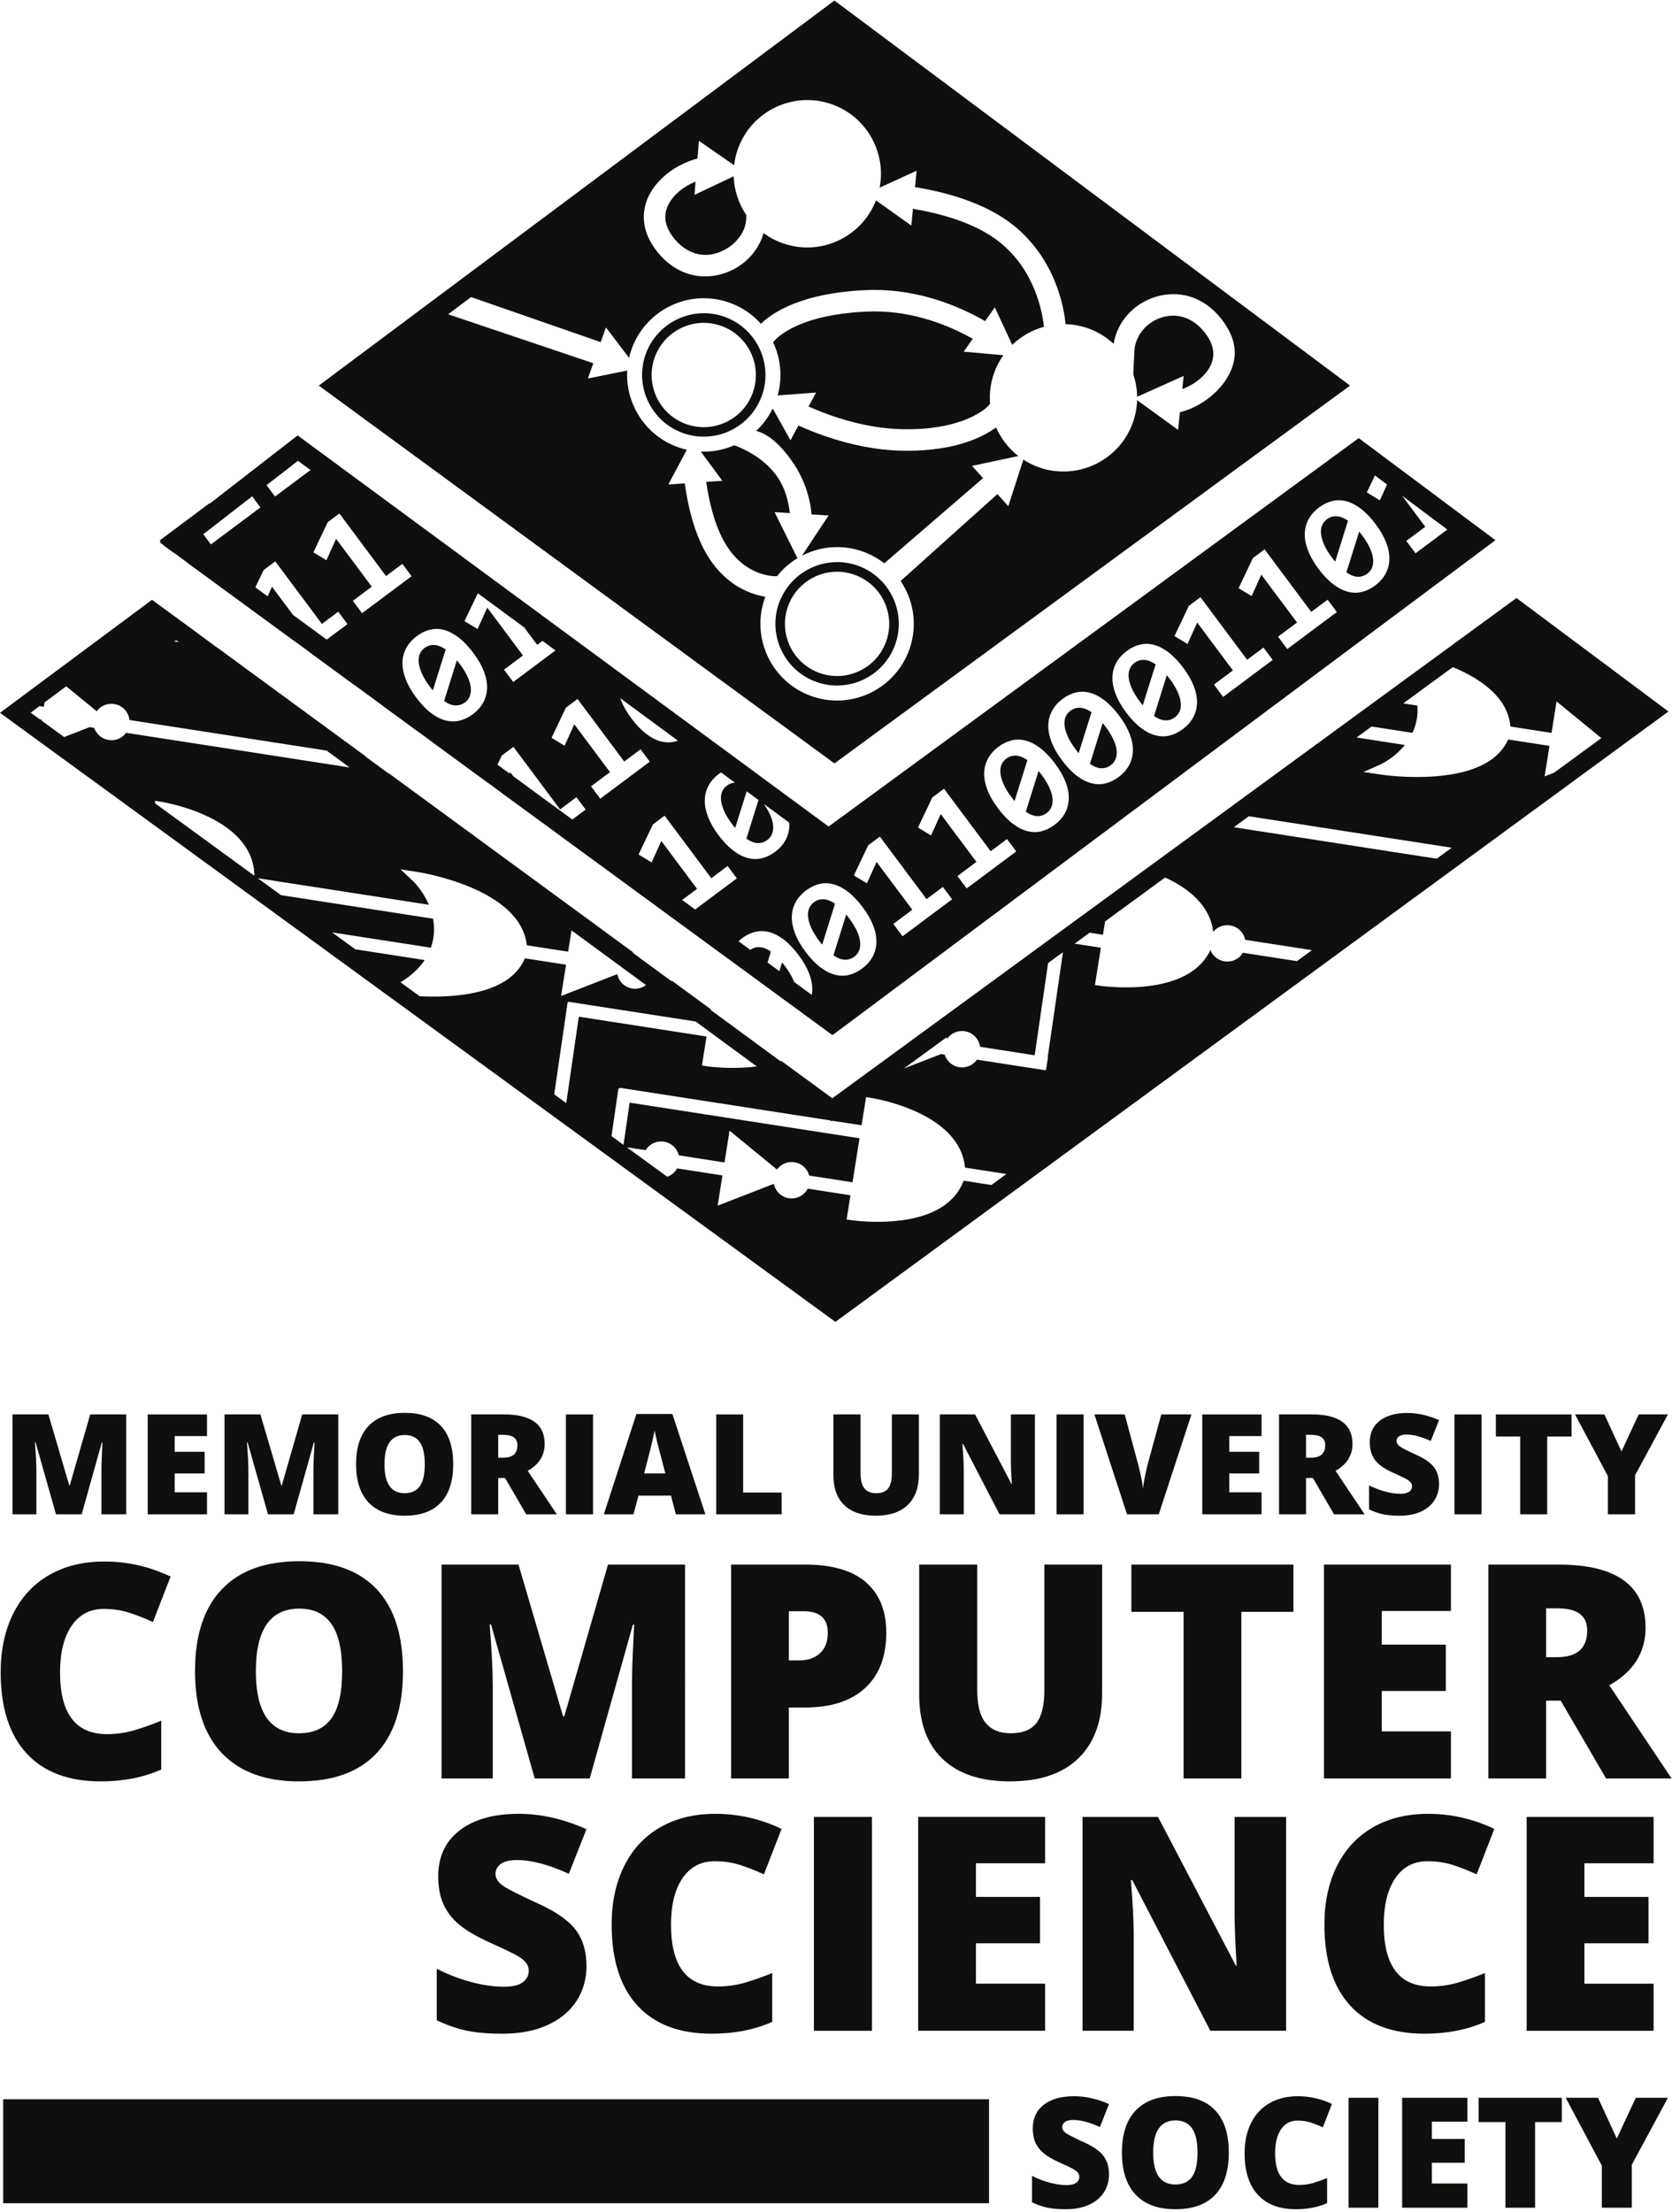 <?xml version="1.0" encoding="UTF-8" standalone="no"?>
<svg xmlns="http://www.w3.org/2000/svg" version="1.1" viewBox="0 0 1315.533 1739.48">
  <g id="g10" transform="matrix(1.333,0,0,-1.333,0,1737.48)">
    <g id="g12" transform="scale(0.1)">
      <path d="m 4580.99,9634.85 5.62,0.26 c 33.62,42.27 74.43,78.07 120.3,105.84 l -135.11,271.75 90.25,-5.6 c -7.67,67.2 -26.93,144.8 -71.05,210 -71.64,105.7 -181.95,162.2 -256.72,190.2 -55.89,-24.4 -117.15,-37.7 -180.63,-37.7 -5.71,0 -11.4,0.1 -17.09,0.3 l 127.1,-172.1 -95.11,-6.6 c 16.42,-115.1 48.54,-255.24 111.57,-362.16 108.99,-184.89 267.06,-194.25 297.65,-194.25 1.77,0 2.87,0.03 3.22,0.06" style="fill:#100f0d;fill-opacity:1;fill-rule:nonzero;stroke:none" id="path14" />
      <path d="m 3863.79,10924 c 56.5,160.3 232.17,244.3 392.4,187.9 160.2,-56.5 244.29,-232.2 187.79,-392.4 -56.49,-160.2 -232.16,-244.3 -392.36,-187.8 -160.22,56.4 -244.32,232.1 -187.83,392.3 z m 169.16,-445.3 c 39.04,-13.7 79.67,-20.7 120.74,-20.7 154.37,0 292.51,97.7 343.79,243.1 66.77,189.3 -32.99,397.7 -222.34,464.5 -39.05,13.8 -79.66,20.8 -120.74,20.8 -154.35,0 -292.52,-97.7 -343.8,-243.1 -66.77,-189.4 32.99,-397.8 222.35,-464.6" style="fill:#100f0d;fill-opacity:1;fill-rule:nonzero;stroke:none" id="path16" />
      <path d="m 4590.09,10701.4 226.69,16.9 -44.19,-82.5 c 143.18,-63.3 341.13,-129.1 552.26,-133.8 373.65,-8.1 504.78,134.1 506.01,135.4 l 12.98,14.6 c -4.91,59.3 2.17,120.4 23.17,179.9 13.73,39 32.55,74.6 55.31,106.7 l -234.16,20.8 53.43,76.1 c -141.8,79.8 -344.71,161.5 -580.88,161.5 -15.14,0 -30.48,-0.3 -45.56,-1 -436.63,-19.4 -549.69,-177.7 -551.97,-181 46.72,-99.1 55.94,-209.2 26.91,-313.6" style="fill:#100f0d;fill-opacity:1;fill-rule:nonzero;stroke:none" id="path18" />
      <path d="m 4463.34,10492.1 c 46.86,-11.6 125.79,-52 220.77,-192.2 53.22,-78.5 96.64,-187.4 106.15,-300.74 l 100.6,-6.25 -157.34,-237.11 c 62.94,32.54 133.87,50.65 207.83,50.65 51.08,0 101.58,-8.66 150.11,-25.77 46.87,-16.52 89.88,-40.28 127.98,-70.02 l 582.95,502.74 -65.03,72.2 273.27,58.2 c -57.76,44.9 -102.58,103.3 -131.38,168.8 -72.57,-53.7 -232.47,-137.7 -522.85,-137.7 -11.26,0 -22.67,0.2 -34.34,0.4 -147.24,3.3 -303.14,33.5 -463.45,90 -48.82,17.3 -97.73,36.9 -145.98,58.5 l -46.71,-87.3 -104.89,187.8 c -24.5,-50.3 -57.84,-94.9 -97.69,-132.2" style="fill:#100f0d;fill-opacity:1;fill-rule:nonzero;stroke:none" id="path20" />
      <path d="m 5230.92,9251.15 c -56.5,-160.21 -232.18,-244.27 -392.38,-187.78 -160.2,56.49 -244.3,232.15 -187.81,392.33 56.49,160.24 232.17,244.34 392.37,187.83 160.23,-56.47 244.32,-232.14 187.82,-392.38 z m -168.87,446.13 c -39.05,13.79 -79.68,20.77 -120.77,20.77 -141.59,0 -269.35,-82.36 -329.1,-208.2 v -0.05 h -0.03 c -5.37,-11.31 -10.39,-22.85 -14.63,-34.84 -66.75,-189.37 33,-397.74 222.36,-464.53 39.06,-13.78 79.68,-20.75 120.75,-20.75 154.34,0 292.5,97.69 343.78,243.1 66.75,189.34 -33,397.71 -222.36,464.5" style="fill:#100f0d;fill-opacity:1;fill-rule:nonzero;stroke:none" id="path22" />
      <path d="m 4099.18,11884.8 6.39,77.8 c -76.77,-30.6 -140.5,-85.7 -166.27,-148.2 -23.53,-57 -13.79,-113.9 29.78,-173.9 51.57,-70.9 120.9,-110 195.21,-110 22.49,0 45.28,3.6 67.74,10.8 93.6,29.7 171.56,114.3 172.74,205.7 l 0.23,18.6 c -45.34,67.1 -71.57,146.4 -74.53,228.5 l -231.29,-109.3" style="fill:#100f0d;fill-opacity:1;fill-rule:nonzero;stroke:none" id="path24" />
      <path d="m 6986.47,10816.3 -7.99,-77.6 c 77.4,29 142.24,82.8 169.31,144.7 24.7,56.5 16.13,113.6 -26.21,174.5 -51.2,73.5 -121.25,114 -197.26,114 -21.08,0 -42.46,-3.1 -63.61,-9.4 -94.18,-27.8 -162.07,-111 -165.12,-202.4 l -6.39,-134.6 c 14.2,-42.2 22.1,-86.7 22.79,-132.1 l 274.48,122.9" style="fill:#100f0d;fill-opacity:1;fill-rule:nonzero;stroke:none" id="path26" />
      <path d="m 2780.91,11281.6 764.87,-265.8 30.68,87 136.46,-179.8 c 3.84,16.7 8.53,33.3 14.31,49.6 63.71,180.8 235.39,302.2 427.22,302.2 51.07,0 101.58,-8.7 150.08,-25.8 72.95,-25.7 136.61,-68.8 186.75,-125.1 66.74,65.1 238.04,181.8 618.23,198.7 16.95,0.8 34.19,1.2 51.18,1.2 269.05,0 497.61,-94.4 654.04,-184.1 l 57.06,81.4 102.96,-221.4 c 52.6,50.7 117.15,87.4 187.13,106.7 -7.87,76.9 -49.63,331.2 -263.21,500.7 -139.98,111.2 -342.63,167.1 -510.02,195.3 l -9.45,-98.9 -208.81,148.7 c -84.36,-218.1 -328.08,-331.4 -550.02,-253.1 -41.65,14.6 -79.63,35.1 -113.45,60.1 -31.4,-110.4 -118.84,-201.3 -236.48,-238.7 -35.7,-11.4 -71.96,-17.1 -107.79,-17.1 -114.72,0 -219.87,57.7 -296.09,162.7 -87.96,121 -72.7,228.1 -44.42,296.6 44.84,108.7 162.37,201.4 294.67,236.4 l 8.58,104.3 207.72,-143.8 c 3.65,31.5 10.74,63.1 21.71,94.2 79.76,226.1 328.62,345.3 554.76,265.5 205.43,-72.4 322.5,-284.4 282.51,-492.1 l 217.98,99.6 -9.19,-96.3 c 185.08,-30.4 414.39,-93.2 577.65,-222.8 251.62,-199.7 301.31,-485.8 311.1,-585.7 43.97,-1.2 88.47,-9.1 132.12,-24.5 58.09,-20.5 109.04,-52.2 151.45,-91.7 20.87,129.6 117.56,238.7 251.62,278.3 33.58,9.9 67.63,14.9 101.18,14.9 117.5,0 223.88,-59.9 299.6,-168.8 85.45,-122.8 67.99,-217.8 38.31,-285.7 -47.07,-107.8 -166.48,-209.8 -299.46,-242.1 l -10.72,-104.1 -241.93,175 c -1.39,-43.4 -9.31,-87.4 -24.51,-130.6 -79.74,-226.1 -328.61,-345.2 -554.76,-265.5 -33.12,11.7 -63.87,27.1 -92.1,45.4 l -89.05,-274.5 -64.15,71.2 -571.08,-512.54 c 12.21,-18.22 23.22,-37.43 32.85,-57.58 52.27,-109.17 58.92,-231.98 18.77,-345.82 -63.71,-180.7 -235.39,-302.1 -427.2,-302.1 -51.07,0 -101.57,8.68 -150.1,25.78 -235.34,82.99 -359.31,341.98 -276.34,577.33 1.08,3.05 2.27,6.05 3.41,9.07 -22.1,3.66 -48.27,9.71 -76.68,19.72 -76.88,27.11 -186.09,89.28 -269.92,231.51 -74.87,127.06 -111.33,288.83 -129.12,417.83 l -97.07,-6.6 109.25,204.9 c -17.01,3.9 -33.85,8.7 -50.46,14.6 -113.81,40.1 -205.29,122.3 -257.54,231.5 -33.56,70.1 -48.2,145.8 -43.83,221.2 l -232.03,-46.8 31.76,90 -856.82,288.9 z M 4925.2,13031.1 2507.57,11226.6 v 0 L 1881.63,10759.4 4925.2,8530.23 7968.75,10759.4 4925.2,13031.1" style="fill:#100f0d;fill-opacity:1;fill-rule:nonzero;stroke:none" id="path28" />
      <path d="m 5851.96,6042.91 -164.35,25.47 c -57.11,-156.82 -235.78,-242.77 -507.48,-242.77 -0.03,0 0,0 -0.03,0 -85.82,0 -147.66,8.82 -150.25,9.2 l -32.73,4.72 22.72,142.78 -251.95,39.02 c -18,-34.71 -53.93,-57.66 -95.04,-57.66 -5.66,0 -11.38,0.47 -16.99,1.35 -28.31,4.49 -53.18,19.79 -70.02,42.99 -9.19,12.67 -15.27,26.93 -18.27,41.85 l -331.68,-128.88 28.42,178.42 -267.77,41.48 c -12.6,-23.09 -33.36,-40.51 -58.15,-49.28 l -238.45,173.77 110.66,-17.15 c 18.86,31.39 53,51.74 91.74,51.74 5.67,0 11.38,-0.47 16.98,-1.35 44,-7.03 77.51,-40 87.43,-80.78 l 269.75,-41.81 29.83,187.32 279.63,-229.06 c 19.57,26.97 51.19,44.1 86.68,44.1 5.65,0 11.37,-0.47 16.99,-1.37 28.31,-4.49 53.17,-19.76 70.02,-42.97 7.88,-10.86 13.46,-22.91 16.81,-35.48 l 255.61,-39.63 41.33,259.63 -1356.89,210.27 -36.24,-249.12 -70.89,51.66 40.7,279.8 5.66,-0.84 0.97,6.29 1244.6,-192.85 7.31,-5.37 4.78,3.5 172.21,-26.68 26.45,166.09 32.18,-5.08 c 22.17,-3.49 521.87,-86.48 551.7,-410.6 l 244.53,-37.89 z m -4824.07,3207.06 13.35,6.63 15.02,-11.02 z M 2063.5,8506.38 744.121,8710.84 c -19.601,-26.72 -51.055,-43.63 -86.351,-43.63 -5.657,0 -11.368,0.46 -16.989,1.35 -28.308,4.5 -53.168,19.77 -70.004,42.98 -6.414,8.84 -11.336,18.43 -14.777,28.45 l -27.145,4.23 -150.281,-58.4 -132.597,96.63 0.863,5.47 -10.633,1.64 -54.918,40.03 52.356,38.91 25.402,-3.94 4.117,25.88 127.664,94.89 180.051,-147.51 c 19.582,26.98 51.199,44.07 86.695,44.07 5.664,0 11.367,-0.44 16.989,-1.33 28.296,-4.5 53.167,-19.77 70.003,-42.98 11.137,-15.34 17.758,-32.97 19.743,-51.32 L 1927.81,8605.95 Z m -1149.363,-210.85 2.215,13.91 32.183,-5.09 c 22.735,-3.61 548.545,-90.97 552.955,-436.86 z M 2363.57,7239.24 c 31.17,17.68 95.9,60.25 142.96,130.83 l -409.57,63.48 -136.88,99.75 583.15,-90.37 c 6.8,19.11 12.09,39.49 15.21,61.34 5.56,39.02 3.85,75.79 -2.26,109.64 l -897.61,139.1 -136.87,99.76 1009.69,-156.48 c -35.54,83.83 -89.63,135.87 -90.52,136.7 l -76.83,72.47 104.27,-16.48 c 25.6,-4.06 607.31,-100.12 640.97,-431.79 l 244.04,-37.82 20.03,125.74 439.68,-322.68 c -18.01,-13.55 -40.24,-21.66 -64.4,-21.66 -5.64,0 -11.34,0.44 -16.95,1.33 -45.45,7.25 -79.59,42.23 -88.22,84.88 l -331.74,-128.89 29.4,184.63 -243.07,37.66 c -77.58,-185.58 -332.62,-225.91 -539.01,-225.91 -0.02,0 -0.02,0 -0.04,0 -29.49,0 -57.09,0.84 -81.95,2.07 z m 1052.84,-203.34 -74.16,-509.86 -70.9,51.68 79.03,543.36 2.33,-0.34 0.54,3.46 752.5,-116.6 361.09,-265 c -43.66,-5.78 -90.5,-8.89 -140.71,-8.89 -0.03,0 0,0 -0.03,0 -85.83,0 -147.65,8.83 -150.24,9.2 l -32.74,4.75 27.3,171.38 z m 5700.7,1417.87 28.64,179.84 -244.16,37.85 c -79.79,-181.74 -332.45,-221.31 -537.13,-221.31 -0.02,0 -0.02,0 -0.04,0 -114.71,0 -201.53,12.55 -205.17,13.08 l -111.29,16.35 102.78,45.72 c 1.16,0.52 79.43,36.64 141.49,113.65 l -285.09,44.18 88.63,64.79 241.34,-37.41 c 12.48,26.75 22.04,56.49 26.75,89.44 3.52,24.76 4.11,48.61 2.52,71.4 l -83.93,13.02 292.74,213.96 c 159.43,-65.98 325.24,-175.93 339.95,-350.46 l 242.81,-37.62 29.61,185.85 264.33,-216.54 -278.36,-203.88 z m -1834.45,-300.17 88.66,64.8 1197.55,-185.58 -88.5,-64.82 z m 53.52,-740.49 c -18.87,-31.45 -53.05,-51.87 -91.83,-51.87 -5.66,0 -11.36,0.46 -16.96,1.34 -28.33,4.53 -53.19,19.78 -70.03,43.01 -5.43,7.47 -9.69,15.54 -12.99,23.92 -65.41,-142.8 -239.79,-220.71 -498.45,-220.71 -0.03,0 -0.03,0 -0.05,0 -85.82,0 -147.67,8.82 -150.26,9.2 l -32.74,4.74 35.03,220 -154.97,24.01 88.65,64.8 78.53,-12.17 12.54,78.72 354.34,258.99 c 131.31,-60.43 265.35,-160.54 283.94,-320.63 19.74,24.34 49.79,39.5 83.25,39.5 5.64,0 11.35,-0.46 16.95,-1.35 45.51,-7.26 79.69,-42.3 88.27,-85.02 l 394.34,-61.1 -88.5,-64.82 z M 5591.79,6907.19 c 19.56,27.01 51.21,44.1 86.71,44.1 5.63,0 11.34,-0.45 16.95,-1.35 28.33,-4.51 53.18,-19.74 70.02,-42.99 10.61,-14.62 17.22,-31.32 19.52,-48.75 l 322.3,-49.96 79.16,544.13 87.73,64.13 -90.21,-620.11 1.71,-0.29 -11.97,-76.68 -406.97,63.08 c -19.46,-28.07 -51.77,-45.92 -88.07,-45.92 -5.64,0 -11.37,0.47 -16.97,1.35 -28.31,4.51 -53.16,19.77 -70.02,42.99 -6.95,9.61 -12.1,20.1 -15.53,31.11 l -21.72,3.36 -219.15,-85.13 249.7,182.51 z m 3868.17,1645.08 c 0,0 0,0 0,0.01 l 388.02,284.2 -897.06,669.57 -4038.16,-2951.52 -302.12,221.27 c -1.67,-0.58 -3.46,-1.07 -5.14,-1.66 l -410.22,301.06 0.69,4.33 -226.4,165.8 -7.76,1.2 -228.51,167.69 c 1.58,0.23 3.12,0.57 4.71,0.72 l -1440.75,1055.22 -3.52,0.55 -135.67,99.56 3.19,-0.49 -873.77,639.97 -1,0.15 -135.64,99.54 0.63,-0.09 L 897.207,9495.59 0,8828.74 l 4931.06,-3593.5 303.63,222.36 190.04,139.2 665.84,487.67 h 0.01 l 609.32,446.29 2046.36,1498.8 713.7,522.71" style="fill:#100f0d;fill-opacity:1;fill-rule:nonzero;stroke:none" id="path30" />
      <path d="m 330.449,4099.85 -120.554,424.56 h -3.625 c 5.644,-72.31 8.464,-128.49 8.464,-168.53 V 4099.85 H 73.613 v 589.47 H 285.691 L 408.66,4270.8 h 3.235 l 120.546,418.52 H 744.922 V 4099.85 H 598.563 v 258.44 c 0,13.44 0.207,28.36 0.609,44.76 0.406,16.38 2.215,56.58 5.445,120.55 h -3.633 L 482.051,4099.85 H 330.449" style="fill:#100f0d;fill-opacity:1;fill-rule:nonzero;stroke:none" id="path32" />
      <path d="M 1221.89,4099.85 H 871.926 v 589.47 h 349.964 v -127.81 h -190.71 v -92.74 h 176.6 v -127.81 h -176.6 v -111.28 h 190.71 v -129.83" style="fill:#100f0d;fill-opacity:1;fill-rule:nonzero;stroke:none" id="path34" />
      <path d="m 1581.94,4099.85 -120.55,424.56 h -3.63 c 5.65,-72.31 8.47,-128.49 8.47,-168.53 v -256.03 h -141.12 v 589.47 h 212.08 l 122.97,-418.52 h 3.23 l 120.55,418.52 h 212.48 v -589.47 h -146.36 v 258.44 c 0,13.44 0.2,28.36 0.6,44.76 0.41,16.38 2.22,56.58 5.45,120.55 h -3.63 l -118.94,-423.75 h -151.6" style="fill:#100f0d;fill-opacity:1;fill-rule:nonzero;stroke:none" id="path36" />
      <path d="m 2269.38,4395.39 c 0,-113.97 39.65,-170.96 118.95,-170.96 40.31,0 70.21,13.85 89.71,41.53 19.48,27.68 29.23,70.83 29.23,129.43 0,58.87 -9.88,102.34 -29.63,130.43 -19.77,28.09 -49.27,42.13 -88.51,42.13 -79.83,0 -119.75,-57.52 -119.75,-172.56 z m 405.61,0 c 0,-99.19 -24.33,-174.59 -72.98,-226.19 -48.65,-51.61 -119.88,-77.41 -213.68,-77.41 -92.47,0 -163.37,25.93 -212.69,77.81 -49.32,51.88 -73.98,127.41 -73.98,226.59 0,98.11 24.52,173.03 73.58,224.79 49.05,51.74 120.36,77.61 213.89,77.61 93.81,0 164.9,-25.68 213.29,-77.01 48.38,-51.34 72.57,-126.74 72.57,-226.19" style="fill:#100f0d;fill-opacity:1;fill-rule:nonzero;stroke:none" id="path38" />
      <path d="m 2940.69,4434.09 h 29.85 c 55.63,0 83.45,24.6 83.45,73.78 0,40.59 -27.28,60.89 -81.84,60.89 h -31.46 z m 0,-119.74 v -214.5 h -159.25 v 589.47 h 193.13 c 160.2,0 240.29,-58.07 240.29,-174.18 0,-68.28 -33.33,-121.1 -99.99,-158.46 l 171.76,-256.83 h -180.62 l -124.99,214.5 h -40.33" style="fill:#100f0d;fill-opacity:1;fill-rule:nonzero;stroke:none" id="path40" />
      <path d="m 3340.25,4099.85 v 589.47 h 160.07 v -589.47 h -160.07" style="fill:#100f0d;fill-opacity:1;fill-rule:nonzero;stroke:none" id="path42" />
      <path d="m 3927.29,4340.96 -25.4,96.76 c -5.91,21.5 -13.1,49.32 -21.57,83.46 -8.46,34.13 -14.04,58.6 -16.73,73.38 -2.42,-13.7 -7.19,-36.28 -14.31,-67.73 -7.12,-31.46 -22.92,-93.41 -47.38,-185.87 z m 62.09,-241.11 -29.02,110.47 H 3768.85 L 3739,4099.85 h -174.98 l 192.33,591.88 h 212.48 l 194.73,-591.88 h -174.18" style="fill:#100f0d;fill-opacity:1;fill-rule:nonzero;stroke:none" id="path44" />
      <path d="m 4227.27,4099.85 v 589.47 h 159.25 v -460.85 h 227.01 v -128.62 h -386.26" style="fill:#100f0d;fill-opacity:1;fill-rule:nonzero;stroke:none" id="path46" />
      <path d="m 5423.53,4689.32 v -354.81 c 0,-77.15 -21.84,-136.89 -65.52,-179.22 -43.68,-42.34 -106.64,-63.5 -188.89,-63.5 -80.38,0 -142.13,20.56 -185.27,61.69 -43.14,41.12 -64.71,100.25 -64.71,177.4 v 358.44 h 160.07 v -345.94 c 0,-41.67 7.79,-71.91 23.38,-90.72 15.58,-18.82 38.57,-28.23 68.94,-28.23 32.52,0 56.12,9.34 70.76,28.03 14.65,18.67 21.98,49.25 21.98,91.72 v 345.14 h 159.26" style="fill:#100f0d;fill-opacity:1;fill-rule:nonzero;stroke:none" id="path48" />
      <path d="M 6108.54,4099.85 H 5899.7 l -215.31,415.29 h -3.63 c 5.11,-65.32 7.67,-115.19 7.67,-149.59 v -265.7 H 5547.3 v 589.47 h 208.05 l 214.5,-409.65 h 2.42 c -3.76,59.4 -5.65,107.11 -5.65,143.13 v 266.52 h 141.92 v -589.47" style="fill:#100f0d;fill-opacity:1;fill-rule:nonzero;stroke:none" id="path50" />
      <path d="m 6235.96,4099.85 v 589.47 h 160.07 v -589.47 h -160.07" style="fill:#100f0d;fill-opacity:1;fill-rule:nonzero;stroke:none" id="path52" />
      <path d="m 6854.45,4689.32 h 178.21 l -193.13,-589.47 h -187.48 l -192.32,589.47 h 179.01 l 80.23,-298.77 c 16.67,-66.39 25.82,-112.63 27.43,-138.69 1.87,18.81 5.64,42.32 11.29,70.54 5.64,28.23 10.61,50.41 14.91,66.54 l 81.85,300.38" style="fill:#100f0d;fill-opacity:1;fill-rule:nonzero;stroke:none" id="path54" />
      <path d="m 7446.33,4099.85 h -349.97 v 589.47 h 349.97 v -127.81 h -190.71 v -92.74 h 176.6 v -127.81 h -176.6 v -111.28 h 190.71 v -129.83" style="fill:#100f0d;fill-opacity:1;fill-rule:nonzero;stroke:none" id="path56" />
      <path d="m 7708.8,4434.09 h 29.84 c 55.64,0 83.46,24.6 83.46,73.78 0,40.59 -27.29,60.89 -81.85,60.89 h -31.45 z m 0,-119.74 v -214.5 h -159.26 v 589.47 h 193.14 c 160.19,0 240.29,-58.07 240.29,-174.18 0,-68.28 -33.33,-121.1 -99.99,-158.46 l 171.76,-256.83 h -180.63 l -124.99,214.5 h -40.32" style="fill:#100f0d;fill-opacity:1;fill-rule:nonzero;stroke:none" id="path58" />
      <path d="m 8493.81,4278.87 c 0,-36.56 -9.27,-69.02 -27.82,-97.37 -18.55,-28.36 -45.3,-50.4 -80.24,-66.13 -34.94,-15.72 -75.94,-23.58 -122.97,-23.58 -39.24,0 -72.16,2.76 -98.78,8.26 -26.61,5.51 -54.29,15.13 -83.05,28.83 v 141.92 c 30.37,-15.58 61.95,-27.75 94.74,-36.48 32.8,-8.74 62.9,-13.11 90.32,-13.11 23.65,0 40.98,4.09 52.01,12.3 11.02,8.19 16.53,18.75 16.53,31.65 0,8.06 -2.22,15.11 -6.65,21.17 -4.43,6.04 -11.56,12.15 -21.37,18.34 -9.81,6.18 -35.95,18.81 -78.42,37.9 -38.44,17.47 -67.27,34.4 -86.49,50.8 -19.22,16.4 -33.46,35.21 -42.73,56.45 -9.28,21.23 -13.91,46.36 -13.91,75.4 0,54.29 19.76,96.62 59.27,127 39.51,30.37 93.8,45.55 162.89,45.55 61,0 123.23,-14.1 186.67,-42.32 l -48.78,-122.98 c -55.11,25.27 -102.69,37.9 -142.74,37.9 -20.7,0 -35.75,-3.63 -45.15,-10.89 -9.42,-7.25 -14.11,-16.26 -14.11,-27.01 0,-11.56 5.97,-21.9 17.94,-31.04 11.96,-9.14 44.41,-25.8 97.37,-50 50.8,-22.85 86.08,-47.38 105.84,-73.58 19.76,-26.21 29.63,-59.21 29.63,-98.98" style="fill:#100f0d;fill-opacity:1;fill-rule:nonzero;stroke:none" id="path60" />
      <path d="m 8584.93,4099.85 v 589.47 H 8745 v -589.47 h -160.07" style="fill:#100f0d;fill-opacity:1;fill-rule:nonzero;stroke:none" id="path62" />
      <path d="M 9132.46,4099.85 H 8973.2 v 459.23 h -143.93 v 130.24 H 9276 v -130.24 h -143.54 v -459.23" style="fill:#100f0d;fill-opacity:1;fill-rule:nonzero;stroke:none" id="path64" />
      <path d="m 9570.73,4470.78 101.6,218.54 H 9844.9 L 9650.97,4330.07 V 4099.85 H 9490.5 v 225.39 l -193.94,364.08 h 173.37 l 100.8,-218.54" style="fill:#100f0d;fill-opacity:1;fill-rule:nonzero;stroke:none" id="path66" />
      <path d="m 612.488,3541.84 c -81.133,0 -144.441,-33.24 -189.89,-99.7 -45.469,-66.46 -68.196,-158.11 -68.196,-274.91 0,-242.83 92.356,-364.23 277.082,-364.23 55.801,0 109.903,7.7 162.278,23.3 52.351,15.5 105,34.2 157.957,56.1 v -288.3 c -105.313,-46.6 -224.422,-69.9 -357.356,-69.9 -190.476,0 -336.504,55.2 -438.054,165.7 C 54.734,2800.4 3.957,2960.1 3.957,3168.95 c 0,130.62 24.598,245.43 73.809,344.4 49.199,98.98 119.968,175.07 212.332,228.31 92.363,53.22 200.965,79.85 325.847,79.85 136.379,0 266.711,-29.65 391.005,-88.91 L 902.512,3464.15 c -46.614,21.87 -93.227,40.28 -139.824,55.25 -46.614,14.96 -96.68,22.44 -150.2,22.44" style="fill:#100f0d;fill-opacity:1;fill-rule:nonzero;stroke:none" id="path68" />
      <path d="m 1510.19,3174.12 c 0,-244.02 84.87,-366.02 254.62,-366.02 86.32,0 150.34,29.7 192.07,89 41.7,59.2 62.57,151.57 62.57,277.02 0,126.03 -21.15,219.1 -63.44,279.24 -42.3,60.13 -105.45,90.2 -189.47,90.2 -170.91,0 -256.35,-123.15 -256.35,-369.44 z m 868.34,0 c 0,-212.32 -52.08,-373.72 -156.24,-484.22 -104.16,-110.5 -256.66,-165.7 -457.48,-165.7 -197.95,0 -349.72,55.5 -455.31,166.6 -105.6,111 -158.4,272.7 -158.4,485.06 0,210.02 52.51,370.43 157.53,481.21 105.01,110.76 257.66,166.15 457.91,166.15 200.82,0 353.04,-54.96 456.61,-164.86 103.59,-109.92 155.38,-271.33 155.38,-484.24" style="fill:#100f0d;fill-opacity:1;fill-rule:nonzero;stroke:none" id="path70" />
      <path d="m 3156.24,2541.4 -258.09,908.93 h -7.77 c 12.08,-154.79 18.13,-275.06 18.13,-360.8 V 2541.4 H 2606.4 v 1261.98 h 454.02 l 263.27,-895.98 h 6.91 l 258.08,895.98 h 454.89 V 2541.4 h -313.33 v 553.32 c 0,28.76 0.43,60.7 1.29,95.81 0.87,35.1 4.75,121.12 11.65,258.08 h -7.76 L 3480.78,2541.4 h -324.54" style="fill:#100f0d;fill-opacity:1;fill-rule:nonzero;stroke:none" id="path72" />
      <path d="m 4656.43,3238 h 62.14 c 51.21,0 91.93,14.38 122.13,43.15 30.22,28.77 45.33,68.48 45.33,119.12 0,85.16 -47.19,127.76 -141.57,127.76 h -88.03 z m 574.86,164 c 0,-140.98 -41.58,-249.89 -124.73,-326.71 -83.16,-76.79 -201.27,-115.19 -354.32,-115.19 h -95.81 v -418.7 h -340.96 v 1261.98 h 436.77 c 159.38,0 279.08,-34.82 359.07,-104.45 79.98,-69.63 119.98,-168.62 119.98,-296.93" style="fill:#100f0d;fill-opacity:1;fill-rule:nonzero;stroke:none" id="path74" />
      <path d="m 6505.32,3803.38 v -759.59 c 0,-165.19 -46.76,-293.09 -140.26,-383.69 -93.53,-90.6 -228.31,-135.9 -404.4,-135.9 -172.07,0 -304.26,44 -396.62,132 -92.36,88.1 -138.54,214.7 -138.54,379.82 v 767.36 h 342.67 v -740.61 c 0,-89.17 16.69,-153.97 50.07,-194.17 33.37,-40.3 82.57,-60.5 147.6,-60.5 69.62,0 120.12,20 151.48,60 31.36,40 47.05,105.5 47.05,196.4 v 738.88 h 340.95" style="fill:#100f0d;fill-opacity:1;fill-rule:nonzero;stroke:none" id="path76" />
      <path d="M 7327.06,2541.4 H 6986.1 v 983.17 h -308.14 v 278.81 h 956.39 V 3524.57 H 7327.06 V 2541.4" style="fill:#100f0d;fill-opacity:1;fill-rule:nonzero;stroke:none" id="path78" />
      <path d="m 8563.96,2541.4 h -749.22 v 1261.98 h 749.22 v -273.63 h -408.27 v -198.53 h 378.07 V 3057.6 h -378.07 v -238.2 h 408.27 v -278" style="fill:#100f0d;fill-opacity:1;fill-rule:nonzero;stroke:none" id="path80" />
      <path d="m 9125.89,3256.99 h 63.87 c 119.12,0 178.68,52.66 178.68,157.96 0,86.89 -58.42,130.34 -175.23,130.34 h -67.32 z m 0,-256.39 v -459.2 h -340.96 v 1261.98 h 413.46 c 342.96,0 514.45,-124.3 514.45,-372.89 0,-146.17 -71.37,-259.25 -214.07,-339.23 l 367.71,-549.86 h -386.69 l -267.59,459.2 h -86.31" style="fill:#100f0d;fill-opacity:1;fill-rule:nonzero;stroke:none" id="path82" />
      <path d="m 3461.79,1436 c 0,-78.2 -19.86,-147.7 -59.55,-208.4 -39.71,-60.7 -96.98,-107.9 -171.78,-141.6 -74.81,-33.6 -162.57,-50.5 -263.26,-50.5 -84.03,0 -154.51,5.9 -211.48,17.7 -56.97,11.8 -116.25,32.4 -177.81,61.7 v 303.9 c 65.02,-33.4 132.63,-59.5 202.84,-78.2 70.21,-18.7 134.66,-28 193.35,-28 50.64,0 87.75,8.8 111.35,26.3 23.59,17.6 35.39,40.2 35.39,67.8 0,17.2 -4.75,32.3 -14.24,45.3 -9.5,12.9 -24.75,26 -45.75,39.3 -21.02,13.2 -76.97,40.2 -167.88,81.1 -82.31,37.4 -144.01,73.7 -185.16,108.8 -41.14,35.1 -71.64,75.3 -91.49,120.8 -19.86,45.5 -29.78,99.3 -29.78,161.4 0,116.2 42.3,206.9 126.89,271.9 84.59,65 200.82,97.6 348.72,97.6 130.61,0 263.83,-30.3 399.64,-90.7 L 3357.34,1979 c -117.96,54 -219.82,81.1 -305.55,81.1 -44.32,0 -76.55,-7.8 -96.67,-23.3 -20.16,-15.5 -30.22,-34.8 -30.22,-57.8 0,-24.8 12.81,-46.9 38.41,-66.5 25.6,-19.6 95.09,-55.3 208.46,-107 108.76,-49 184.28,-101.5 226.58,-157.6 42.29,-56.1 63.44,-126.7 63.44,-211.9" style="fill:#100f0d;fill-opacity:1;fill-rule:nonzero;stroke:none" id="path84" />
      <path d="m 4218.79,2053.2 c -81.13,0 -144.44,-33.2 -189.89,-99.7 -45.47,-66.5 -68.2,-158.1 -68.2,-274.9 0,-242.9 92.36,-364.3 277.08,-364.3 55.8,0 109.91,7.8 162.28,23.3 52.35,15.6 105,34.3 157.96,56.1 v -288.3 c -105.31,-46.6 -224.43,-69.9 -357.36,-69.9 -190.47,0 -336.5,55.3 -438.05,165.8 -101.57,110.4 -152.36,270.1 -152.36,479 0,130.6 24.6,245.4 73.81,344.4 49.2,99 119.97,175.1 212.34,228.3 92.36,53.2 200.96,79.9 325.85,79.9 136.37,0 266.71,-29.7 391,-89 l -104.44,-268.4 c -46.61,21.9 -93.22,40.3 -139.83,55.2 -46.61,15 -96.68,22.5 -150.19,22.5" style="fill:#100f0d;fill-opacity:1;fill-rule:nonzero;stroke:none" id="path86" />
      <path d="m 4804.01,1052.8 v 1261.9 h 342.68 V 1052.8 h -342.68" style="fill:#100f0d;fill-opacity:1;fill-rule:nonzero;stroke:none" id="path88" />
      <path d="m 6168.67,1052.8 h -749.23 v 1261.9 h 749.23 V 2041.1 H 5760.4 v -198.5 h 378.07 V 1569 H 5760.4 v -238.3 h 408.27 v -277.9" style="fill:#100f0d;fill-opacity:1;fill-rule:nonzero;stroke:none" id="path90" />
      <path d="m 7591.18,1052.8 h -447.12 l -460.93,889 h -7.77 c 10.92,-139.8 16.4,-246.5 16.4,-320.2 v -568.8 h -302.11 v 1261.9 h 445.4 l 459.2,-876.9 h 5.17 c -8.05,127.1 -12.08,229.3 -12.08,306.4 v 570.5 h 303.84 V 1052.8" style="fill:#100f0d;fill-opacity:1;fill-rule:nonzero;stroke:none" id="path92" />
      <path d="m 8425.85,2053.2 c -81.13,0 -144.44,-33.2 -189.89,-99.7 -45.47,-66.5 -68.2,-158.1 -68.2,-274.9 0,-242.9 92.36,-364.3 277.08,-364.3 55.8,0 109.91,7.8 162.28,23.3 52.35,15.6 105,34.3 157.96,56.1 v -288.3 c -105.31,-46.6 -224.43,-69.9 -357.36,-69.9 -190.47,0 -336.5,55.3 -438.05,165.8 -101.57,110.4 -152.36,270.1 -152.36,479 0,130.6 24.6,245.4 73.81,344.4 49.2,99 119.97,175.1 212.34,228.3 92.36,53.2 200.96,79.9 325.85,79.9 136.37,0 266.71,-29.7 391,-89 l -104.44,-268.4 c -46.61,21.9 -93.22,40.3 -139.83,55.2 -46.61,15 -96.67,22.5 -150.19,22.5" style="fill:#100f0d;fill-opacity:1;fill-rule:nonzero;stroke:none" id="path94" />
      <path d="M 9760.3,1052.8 H 9011.07 V 2314.7 H 9760.3 V 2041.1 H 9352.03 V 1842.6 H 9730.1 V 1569 h -378.07 v -238.3 h 408.27 v -277.9" style="fill:#100f0d;fill-opacity:1;fill-rule:nonzero;stroke:none" id="path96" />
      <path d="m 6545.79,205.801 c 0,-40.199 -10.2,-75.903 -30.61,-107.102 -20.41,-31.199 -49.85,-55.5 -88.3,-72.801 C 6388.44,8.602 6343.32,0 6291.57,0 c -43.19,0 -79.42,3 -108.7,9 -29.29,6.102 -59.75,16.699 -91.4,31.801 V 196.898 c 33.42,-17.097 68.18,-30.496 104.26,-40.097 36.09,-9.602 69.22,-14.403 99.39,-14.403 26.02,0 45.09,4.5 57.23,13.5 12.12,9 18.19,20.602 18.19,34.801 0,8.903 -2.44,16.699 -7.32,23.301 -4.88,6.699 -12.72,13.398 -23.51,20.199 -10.8,6.801 -39.56,20.699 -86.3,41.699 -42.3,19.204 -74.03,37.903 -95.17,55.903 -21.15,18.097 -36.82,38.801 -47.02,62.101 -10.2,23.399 -15.31,51.098 -15.31,82.996 0,59.704 21.74,106.301 65.22,139.801 43.48,33.403 103.23,50.102 179.24,50.102 67.14,0 135.61,-15.5 205.42,-46.602 l -53.68,-135.301 c -60.65,27.801 -113,41.704 -157.06,41.704 -22.78,0 -39.35,-4 -49.7,-12 -10.35,-8 -15.53,-17.903 -15.53,-29.704 0,-12.699 6.59,-24.097 19.75,-34.199 13.15,-10 48.88,-28.398 107.15,-55 55.9,-25.097 94.72,-52.097 116.46,-81 21.74,-28.801 32.61,-65.097 32.61,-108.898" style="fill:#100f0d;fill-opacity:1;fill-rule:nonzero;stroke:none" id="path98" />
      <path d="m 6806.66,334 c 0,-125.398 43.63,-188.102 130.89,-188.102 44.36,0 77.26,15.301 98.71,45.704 21.45,30.5 32.17,78 32.17,142.398 0,64.801 -10.87,112.602 -32.61,143.602 -21.74,30.898 -54.21,46.3 -97.38,46.3 -87.85,0 -131.78,-63.3 -131.78,-189.902 z M 7253,334 C 7253,224.898 7226.22,141.898 7172.7,85.102 7119.15,28.301 7040.77,0 6937.55,0 6835.79,0 6757.78,28.5 6703.52,85.602 6649.23,142.699 6622.1,225.801 6622.1,334.898 c 0,108.004 26.98,190.403 80.97,247.403 53.97,56.898 132.44,85.398 235.37,85.398 103.22,0 181.45,-28.301 234.69,-84.797 C 7226.38,526.402 7253,443.5 7253,334" style="fill:#100f0d;fill-opacity:1;fill-rule:nonzero;stroke:none" id="path100" />
      <path d="m 7658.96,523 c -41.7,0 -74.25,-17 -97.61,-51.199 -23.37,-34.199 -35.05,-81.301 -35.05,-141.301 0,-124.801 47.47,-187.199 142.42,-187.199 28.68,0 56.49,3.898 83.41,11.898 26.91,8 53.97,17.602 81.19,28.903 V 35.898 C 7779.19,11.898 7717.97,0 7649.64,0 c -97.9,0 -172.96,28.301 -225.16,85.102 -52.2,56.796 -78.31,138.898 -78.31,246.3 0,67.098 12.65,126.098 37.93,176.996 25.29,50.903 61.67,90 109.14,117.301 47.48,27.403 103.3,41.102 167.49,41.102 70.1,0 137.09,-15.301 200.98,-45.699 l -53.68,-138 c -23.96,11.199 -47.91,20.699 -71.88,28.398 -23.95,7.699 -49.69,11.5 -77.19,11.5" style="fill:#100f0d;fill-opacity:1;fill-rule:nonzero;stroke:none" id="path102" />
      <path d="M 7959.76,8.801 V 657.5 H 8135.9 V 8.801 h -176.14" style="fill:#100f0d;fill-opacity:1;fill-rule:nonzero;stroke:none" id="path104" />
      <path d="M 8661.2,8.801 H 8276.09 V 657.5 H 8661.2 V 516.801 h -209.85 v -102 h 194.32 V 274.102 H 8451.35 V 151.699 H 8661.2 V 8.801" style="fill:#100f0d;fill-opacity:1;fill-rule:nonzero;stroke:none" id="path106" />
      <path d="M 9060.95,8.801 H 8885.69 V 514.199 H 8727.3 V 657.5 h 491.59 V 514.199 H 9060.95 V 8.801" style="fill:#100f0d;fill-opacity:1;fill-rule:nonzero;stroke:none" id="path108" />
      <path d="m 9543.21,417 111.8,240.5 H 9844.9 L 9631.49,262.199 V 8.801 H 9454.92 V 256.801 L 9241.51,657.5 h 190.78 L 9543.21,417" style="fill:#100f0d;fill-opacity:1;fill-rule:nonzero;stroke:none" id="path110" />
      <path d="M 5837.8,35.402 H 18.711 V 648.801 H 5837.8 V 35.402" style="fill:#100f0d;fill-opacity:1;fill-rule:nonzero;stroke:none" id="path112" />
      <path d="m 2562.92,9229 c -20.83,1.02 -39.97,-4.98 -57.44,-18.02 -12.55,-9.37 -21.83,-21.25 -27.82,-35.67 -5.98,-14.41 -8.03,-31.2 -6.11,-50.35 1.91,-19.16 8,-40.43 18.3,-63.8 10.29,-23.38 25.64,-48.72 46.04,-76.05 3.35,-4.49 6.48,-8.69 9.41,-12.61 2.92,-3.93 6.13,-7.73 9.57,-11.43 l 75.89,241.89 c -24.39,16.32 -47.01,25.01 -67.84,26.04" style="fill:#100f0d;fill-opacity:1;fill-rule:nonzero;stroke:none" id="path114" />
      <path d="m 2760.44,9040.43 c -10.49,23.4 -25.84,48.67 -46.08,75.77 -2.85,3.81 -5.83,7.59 -8.98,11.35 -3.15,3.76 -6.06,7.42 -8.75,11.01 l -75.39,-240.48 c 23.39,-16.37 45.52,-24.99 66.37,-25.82 20.85,-0.84 39.9,5.19 57.17,18.07 12.53,9.35 21.82,21.34 27.84,35.95 6.01,14.61 8.11,31.44 6.29,50.49 -1.82,19.04 -7.98,40.25 -18.47,63.66" style="fill:#100f0d;fill-opacity:1;fill-rule:nonzero;stroke:none" id="path116" />
      <path d="m 5058.55,7540.21 c -10.48,23.4 -25.84,48.67 -46.07,75.78 -2.85,3.81 -5.86,7.59 -9,11.35 -3.15,3.75 -6.07,7.42 -8.72,11 l -75.4,-240.47 c 23.37,-16.38 45.49,-24.99 66.34,-25.82 20.88,-0.85 39.93,5.18 57.19,18.06 12.54,9.37 21.83,21.35 27.84,35.96 6.02,14.61 8.12,31.44 6.3,50.48 -1.84,19.04 -8.01,40.27 -18.48,63.66" style="fill:#100f0d;fill-opacity:1;fill-rule:nonzero;stroke:none" id="path118" />
      <path d="m 4861.04,7728.79 c -20.83,1.02 -39.99,-4.98 -57.47,-18.02 -12.53,-9.37 -21.79,-21.27 -27.79,-35.67 -5.99,-14.42 -8.04,-31.2 -6.13,-50.37 1.91,-19.14 8.02,-40.41 18.3,-63.78 10.3,-23.36 25.64,-48.72 46.05,-76.07 3.34,-4.47 6.48,-8.68 9.41,-12.59 2.92,-3.92 6.11,-7.74 9.57,-11.43 l 75.9,241.89 c -24.4,16.32 -47,25.01 -67.84,26.04" style="fill:#100f0d;fill-opacity:1;fill-rule:nonzero;stroke:none" id="path120" />
      <path d="m 5996.46,8576.13 c -20.83,1.03 -40,-4.97 -57.47,-18.02 -12.54,-9.36 -21.82,-21.26 -27.82,-35.67 -5.96,-14.41 -8.02,-31.2 -6.1,-50.36 1.9,-19.14 8.02,-40.41 18.3,-63.79 10.28,-23.37 25.63,-48.71 46.03,-76.06 3.34,-4.47 6.49,-8.68 9.41,-12.6 2.93,-3.92 6.13,-7.73 9.58,-11.43 l 75.91,241.9 c -24.4,16.33 -47.01,25 -67.84,26.03" style="fill:#100f0d;fill-opacity:1;fill-rule:nonzero;stroke:none" id="path122" />
      <path d="m 6572.43,8670.01 c -10.5,23.4 -25.86,48.66 -46.08,75.77 -2.84,3.81 -5.85,7.59 -9,11.34 -3.15,3.76 -6.06,7.43 -8.75,11.01 l -75.39,-240.48 c 23.41,-16.36 45.52,-24.97 66.4,-25.81 20.84,-0.84 39.89,5.19 57.15,18.06 12.55,9.36 21.83,21.35 27.85,35.96 6.02,14.61 8.11,31.43 6.29,50.47 -1.84,19.06 -8,40.28 -18.47,63.68" style="fill:#100f0d;fill-opacity:1;fill-rule:nonzero;stroke:none" id="path124" />
      <path d="m 6374.91,8858.58 c -20.82,1.02 -39.97,-4.98 -57.46,-18.02 -12.55,-9.38 -21.81,-21.26 -27.79,-35.67 -6,-14.41 -8.05,-31.2 -6.12,-50.36 1.9,-19.14 8,-40.42 18.29,-63.79 10.28,-23.37 25.65,-48.71 46.06,-76.06 3.33,-4.47 6.48,-8.68 9.4,-12.6 2.91,-3.92 6.11,-7.74 9.56,-11.44 l 75.9,241.9 c -24.39,16.33 -47.01,25.01 -67.84,26.04" style="fill:#100f0d;fill-opacity:1;fill-rule:nonzero;stroke:none" id="path126" />
      <path d="m 6753.4,9141.02 c -20.83,1.03 -40,-4.96 -57.46,-18.01 -12.58,-9.37 -21.84,-21.26 -27.82,-35.67 -6,-14.42 -8.03,-31.2 -6.12,-50.36 1.92,-19.14 8.03,-40.42 18.31,-63.79 10.29,-23.36 25.63,-48.73 46.04,-76.07 3.33,-4.48 6.47,-8.68 9.39,-12.59 2.94,-3.93 6.14,-7.74 9.58,-11.44 l 75.91,241.9 c -24.41,16.33 -47.01,25.01 -67.83,26.03" style="fill:#100f0d;fill-opacity:1;fill-rule:nonzero;stroke:none" id="path128" />
      <path d="m 7888.8,9988.37 c -20.82,1.03 -39.99,-4.98 -57.46,-18.02 -12.54,-9.37 -21.83,-21.26 -27.82,-35.67 -5.97,-14.41 -8.02,-31.19 -6.11,-50.35 1.92,-19.16 8.02,-40.42 18.3,-63.8 10.29,-23.37 25.64,-48.72 46.04,-76.06 3.34,-4.48 6.48,-8.69 9.4,-12.6 2.93,-3.92 6.14,-7.73 9.58,-11.43 l 75.91,241.9 c -24.39,16.33 -47.01,25.01 -67.84,26.03" style="fill:#100f0d;fill-opacity:1;fill-rule:nonzero;stroke:none" id="path130" />
      <path d="m 6950.89,8952.46 c -10.47,23.4 -25.84,48.65 -46.09,75.76 -2.84,3.82 -5.82,7.6 -8.97,11.35 -3.14,3.76 -6.06,7.43 -8.74,11.01 l -75.4,-240.48 c 23.39,-16.38 45.5,-24.99 66.38,-25.81 20.87,-0.84 39.92,5.19 57.14,18.06 12.58,9.36 21.86,21.35 27.88,35.96 6.01,14.61 8.11,31.43 6.27,50.48 -1.82,19.05 -7.97,40.27 -18.47,63.67" style="fill:#100f0d;fill-opacity:1;fill-rule:nonzero;stroke:none" id="path132" />
      <path d="m 8086.29,9799.8 c -10.48,23.4 -25.83,48.66 -46.08,75.76 -2.84,3.82 -5.83,7.61 -8.97,11.36 -3.15,3.76 -6.06,7.43 -8.75,11.01 l -75.39,-240.48 c 23.39,-16.38 45.52,-24.98 66.37,-25.82 20.87,-0.84 39.92,5.18 57.16,18.07 12.55,9.36 21.83,21.35 27.85,35.96 6.01,14.61 8.12,31.43 6.28,50.47 -1.83,19.06 -7.98,40.28 -18.47,63.67" style="fill:#100f0d;fill-opacity:1;fill-rule:nonzero;stroke:none" id="path134" />
      <path d="m 6193.96,8387.56 c -10.48,23.4 -25.84,48.66 -46.07,75.77 -2.86,3.81 -5.85,7.6 -8.99,11.34 -3.16,3.75 -6.07,7.44 -8.75,11.01 l -75.39,-240.46 c 23.38,-16.4 45.51,-24.99 66.36,-25.83 20.87,-0.84 39.91,5.19 57.18,18.06 12.55,9.37 21.84,21.36 27.85,35.97 6.02,14.61 8.12,31.43 6.27,50.46 -1.81,19.06 -7.98,40.29 -18.46,63.68" style="fill:#100f0d;fill-opacity:1;fill-rule:nonzero;stroke:none" id="path136" />
      <path d="m 8300.68,9842.82 111.94,83.53 -136.44,182.85 266.75,-199.14 -187.81,-140.17 z m -121.74,-192.37 c -14.05,-26.53 -35.08,-50.25 -63.11,-71.16 -24.18,-18.05 -49.66,-30.44 -76.41,-37.15 -26.74,-6.7 -54.31,-6.43 -82.74,0.79 -28.42,7.24 -57.38,21.98 -86.93,44.25 -29.53,22.27 -59.07,53.24 -88.69,92.9 -26.91,36.07 -47.01,71.3 -60.3,105.7 -13.27,34.4 -19.73,67 -19.35,97.81 0.37,30.82 7.71,59.57 21.96,86.26 14.27,26.69 35.3,50.45 63.1,71.15 24.18,18.1 49.65,30.4 76.42,37.1 26.73,6.8 54.22,6.5 82.44,-0.7 28.21,-7.2 57.11,-21.9 86.63,-44.2 29.52,-22.3 59.15,-53.35 88.93,-93.24 26.91,-36.06 47.11,-71.27 60.52,-105.57 13.38,-34.32 19.82,-66.91 19.33,-97.8 -0.49,-30.91 -7.74,-59.62 -21.8,-86.14 z m -580.78,-445.46 -54.42,72.95 111.93,83.53 -210.71,282.33 -57.33,-126.52 -76.82,46.82 84.55,177.7 68.92,51.42 275.42,-369.05 96.47,71.99 54.43,-72.95 z m -378.46,-282.45 -54.43,72.94 111.94,83.54 -210.73,282.33 -57.34,-126.52 -76.79,46.81 84.55,177.72 68.92,51.42 275.4,-369.05 96.48,71.99 54.43,-72.94 z m -176.18,-119.43 c -14.05,-26.54 -35.08,-50.26 -63.08,-71.15 -24.19,-18.08 -49.68,-30.44 -76.43,-37.15 -26.74,-6.72 -54.3,-6.45 -82.73,0.77 -28.43,7.24 -57.39,21.98 -86.91,44.26 -29.55,22.26 -59.1,53.23 -88.72,92.9 -26.9,36.07 -47.01,71.29 -60.3,105.7 -13.27,34.39 -19.72,67 -19.35,97.8 0.37,30.83 7.69,59.57 21.97,86.27 14.27,26.69 35.3,50.42 63.07,71.14 24.21,18.07 49.67,30.44 76.42,37.14 26.75,6.72 54.24,6.46 82.46,-0.72 28.21,-7.22 57.11,-21.94 86.63,-44.21 29.52,-22.26 59.19,-53.35 88.95,-93.24 26.9,-36.06 47.08,-71.28 60.47,-105.58 13.41,-34.31 19.84,-66.91 19.35,-97.8 -0.49,-30.91 -7.76,-59.6 -21.8,-86.13 z m -378.46,-282.45 c -14.06,-26.54 -35.08,-50.26 -63.08,-71.16 -24.21,-18.06 -49.68,-30.44 -76.42,-37.14 -26.75,-6.7 -54.34,-6.45 -82.74,0.78 -28.43,7.23 -57.41,21.97 -86.93,44.25 -29.53,22.26 -59.09,53.23 -88.69,92.89 -26.94,36.08 -47.03,71.32 -60.31,105.71 -13.29,34.39 -19.75,66.99 -19.35,97.81 0.37,30.82 7.69,59.57 21.96,86.26 14.28,26.7 35.29,50.41 63.09,71.15 24.21,18.06 49.67,30.44 76.41,37.15 26.75,6.7 54.22,6.44 82.45,-0.74 28.23,-7.2 57.1,-21.94 86.63,-44.22 29.52,-22.25 59.18,-53.34 88.96,-93.23 26.91,-36.06 47.06,-71.27 60.47,-105.58 13.38,-34.3 19.84,-66.9 19.36,-97.8 -0.49,-30.91 -7.77,-59.61 -21.81,-86.13 z m -378.48,-282.45 c -14.04,-26.54 -35.06,-50.25 -63.08,-71.16 -24.2,-18.06 -49.67,-30.43 -76.42,-37.14 -26.75,-6.7 -54.32,-6.44 -82.74,0.78 -28.42,7.23 -57.39,21.97 -86.94,44.25 -29.52,22.26 -59.09,53.23 -88.68,92.9 -26.91,36.06 -47.01,71.31 -60.3,105.71 -13.27,34.39 -19.74,66.98 -19.36,97.8 0.37,30.81 7.72,59.57 21.97,86.26 14.26,26.7 35.3,50.41 63.07,71.15 24.21,18.06 49.68,30.44 76.43,37.14 26.75,6.71 54.24,6.46 82.46,-0.74 28.21,-7.19 57.11,-21.93 86.63,-44.21 29.52,-22.25 59.16,-53.34 88.93,-93.23 26.92,-36.07 47.09,-71.27 60.47,-105.58 13.41,-34.3 19.85,-66.9 19.36,-97.8 -0.49,-30.9 -7.76,-59.61 -21.8,-86.13 z m -580.76,-445.46 -54.42,72.95 111.9,83.52 -210.69,282.33 -57.35,-126.52 -76.78,46.82 84.55,177.71 68.88,51.42 275.44,-369.05 96.48,71.99 54.42,-72.94 z m -378.46,-282.45 -54.45,72.95 111.93,83.53 -210.69,282.33 -57.34,-126.52 -76.82,46.82 84.56,177.71 68.91,51.41 275.41,-369.04 96.47,71.99 54.44,-72.95 z m -176.2,-119.44 c -14.04,-26.53 -35.05,-50.25 -63.05,-71.15 -24.21,-18.06 -49.68,-30.43 -76.43,-37.15 -26.74,-6.7 -54.34,-6.43 -82.74,0.79 -28.43,7.22 -57.41,21.96 -86.93,44.24 -29.52,22.27 -59.09,53.23 -88.7,92.89 -26.92,36.08 -47.02,71.32 -60.31,105.72 -13.27,34.38 -19.72,66.99 -19.34,97.8 0.37,30.83 7.7,59.57 21.97,86.26 14.27,26.7 35.29,50.42 63.08,71.16 24.2,18.06 49.67,30.43 76.42,37.14 26.74,6.7 54.22,6.46 82.46,-0.74 28.21,-7.2 57.09,-21.94 86.61,-44.2 29.54,-22.26 59.18,-53.35 88.94,-93.24 26.94,-36.07 47.1,-71.27 60.49,-105.58 13.38,-34.31 19.85,-66.91 19.36,-97.8 -0.49,-30.91 -7.77,-59.62 -21.83,-86.14 z M 4791.47,7164.45 4687,7240.94 c -2.05,5.48 -4.34,11.09 -6.92,16.83 -10.49,23.39 -25.84,48.66 -46.09,75.77 -2.84,3.8 -5.83,7.59 -8.97,11.33 -3.16,3.77 -6.07,7.44 -8.75,11.02 l -16.11,-51.37 -70,51.26 20.25,64.52 c -24.39,16.34 -47,25.01 -67.83,26.03 -19.59,0.97 -37.64,-4.51 -54.26,-16 l -69.37,50.79 c 6.63,6.16 13.63,12.14 21.28,17.85 24.2,18.06 49.67,30.43 76.43,37.15 26.74,6.7 54.23,6.44 82.45,-0.75 28.21,-7.2 57.11,-21.93 86.63,-44.2 29.52,-22.27 59.17,-53.34 88.95,-93.23 26.91,-36.08 47.08,-71.28 60.48,-105.58 13.37,-34.32 19.83,-66.92 19.34,-97.8 -0.16,-10.32 -1.37,-20.28 -3.04,-30.11 z m -688.34,503.98 -76.81,56.23 87.88,65.59 -210.72,282.34 -57.35,-126.53 -76.78,46.82 84.54,177.71 68.9,51.42 275.43,-369.05 96.47,71.98 54.43,-72.93 z m -560.15,653.71 -54.44,72.95 111.92,83.53 -210.69,282.34 -57.35,-126.53 -76.81,46.82 84.56,177.71 68.9,51.42 275.42,-369.05 96.47,71.99 54.44,-72.94 z m -164.78,-122.96 -349.31,255.76 -17.6,23.57 -3.64,-8.03 -71.5,52.35 25.54,53.68 68.91,51.42 275.43,-369.05 96.47,72 54.43,-72.94 z m -502.16,1250.15 -57.35,-126.53 -76.81,46.83 78.3,164.56 273.78,-201.58 76.81,-102.91 31.27,23.33 76.61,-56.39 -249.41,-186.12 -54.43,72.94 111.94,83.53 z m -22.97,-558.26 c -14.05,-26.53 -35.08,-50.24 -63.09,-71.15 -24.2,-18.06 -49.67,-30.44 -76.42,-37.15 -26.74,-6.69 -54.31,-6.44 -82.74,0.8 -28.42,7.21 -57.38,21.96 -86.91,44.23 -29.54,22.28 -59.12,53.24 -88.7,92.9 -26.93,36.08 -47.02,71.32 -60.31,105.71 -13.3,34.39 -19.74,67 -19.35,97.81 0.38,30.82 7.7,59.57 21.96,86.26 14.27,26.7 35.3,50.42 63.08,71.15 24.2,18.06 49.67,30.44 76.42,37.15 26.75,6.69 54.24,6.46 82.46,-0.75 28.22,-7.19 57.09,-21.93 86.62,-44.19 29.54,-22.28 59.18,-53.36 88.95,-93.24 26.91,-36.08 47.09,-71.28 60.47,-105.58 13.41,-34.32 19.86,-66.92 19.35,-97.82 -0.48,-30.89 -7.76,-59.61 -21.79,-86.13 z m -716.02,525.36 -54.43,72.95 111.93,83.53 -210.71,282.34 -57.35,-126.52 -76.8,46.81 84.55,177.7 68.91,51.46 275.42,-369.09 96.48,72 54.43,-72.94 z m -208.7,-155.75 -198.54,145.36 -124.44,166.76 -25.74,-56.8 -72.32,52.95 48.47,101.85 68.91,51.42 275.42,-369.04 96.46,71.98 54.44,-72.94 z m -728.3,621.71 288.37,223.71 48.87,-65.5 -292.43,-218.24 z m 558.61,433.31 74.13,-54.6 -209.46,-156.3 -50.07,67.1 z M 4001.35,8664.57 c -5.67,-1.98 -11.35,-3.82 -17.12,-5.27 -26.74,-6.7 -54.33,-6.43 -82.75,0.78 -28.42,7.24 -57.4,21.99 -86.92,44.26 -29.52,22.26 -59.09,53.22 -88.7,92.89 -26.91,36.08 -47.02,71.31 -60.31,105.71 -1.55,3.99 -2.67,7.88 -4.04,11.82 z m 180.54,-265.93 c 14.28,26.7 35.31,50.4 63.09,71.13 3.58,2.68 7.25,4.98 10.89,7.4 l 81.98,-60.35 c -17.18,-0.97 -33.22,-6.66 -47.99,-17.68 -12.54,-9.38 -21.82,-21.26 -27.82,-35.67 -5.99,-14.41 -8.02,-31.2 -6.1,-50.36 1.91,-19.16 8.01,-40.41 18.29,-63.79 10.29,-23.37 25.64,-48.73 46.04,-76.06 3.35,-4.48 6.49,-8.68 9.4,-12.6 2.94,-3.93 6.13,-7.73 9.59,-11.44 l 67.95,216.54 69.92,-51.48 -71.5,-228.03 c 23.38,-16.39 45.51,-25 66.36,-25.83 20.86,-0.84 39.91,5.17 57.18,18.06 12.55,9.36 21.83,21.35 27.85,35.97 6.02,14.6 8.12,31.43 6.27,50.46 -1.82,19.06 -7.98,40.28 -18.47,63.67 -8.82,19.71 -21.31,40.82 -37.07,63.15 l 150.9,-111.1 c 0.3,-5.11 0.7,-10.24 0.61,-15.26 -0.5,-30.9 -7.78,-59.62 -21.81,-86.15 -14.04,-26.52 -35.08,-50.24 -63.08,-71.14 -24.21,-18.06 -49.66,-30.44 -76.42,-37.15 -26.75,-6.7 -54.32,-6.44 -82.74,0.79 -28.42,7.22 -57.39,21.97 -86.93,44.24 -29.53,22.27 -59.1,53.24 -88.69,92.89 -26.92,36.09 -47.01,71.33 -60.3,105.71 -13.29,34.4 -19.74,67.01 -19.36,97.82 0.38,30.81 7.7,59.57 21.96,86.26 z m 3933.52,1830.56 71.54,-53.4 -42.41,-93.6 -76.8,46.8 z m 346.95,-110 -141.87,105.9 v 0 l -138.76,103.5 -161.93,120.9 -3128.86,-2291.62 -3134.17,2307.52 -406.69,-315.5 -28.61,-21.4 0.4,-0.5 -82.87,-64.3 -1.56,2.1 -294.413,-219.75 5.645,-7.56 -5.645,-4.38 19.618,-14.36 1.628,-2.19 61.587,-45.07 0.66,0.49 76.81,-56.23 -0.64,-0.48 648.23,-474.45 0.54,0.4 76.8,-56.23 -0.53,-0.39 259.51,-189.93 0.47,0.36 174,-127.39 1.09,-1.46 213.17,-156.01 0.41,0.3 76.8,-56.23 -0.4,-0.29 330.97,-242.25 0.19,0.38 73.36,-53.71 -0.17,-0.36 243.88,-178.51 0.29,0.22 76.82,-56.24 -0.29,-0.2 259.5,-189.93 0.24,0.18 23.18,-16.97 0.55,-0.75 737.86,-540.04 c 0.01,0.04 0.02,0.09 0.03,0.13 l 100.96,-73.92 c 0.02,-0.05 0.05,-0.1 0.06,-0.16 l 92.16,-67.46 0.03,0.09 70.04,-51.29 -0.03,-0.06 103.13,-75.49 c 0.01,0.02 0.02,0.02 0.03,0.04 l 68.64,-50.25 c -0.01,0 -0.01,-0.02 -0.02,-0.02 l 179.46,-131.35 3913.06,2920.21 -364.35,271.96" style="fill:#100f0d;fill-opacity:1;fill-rule:nonzero;stroke:none" id="path138" />
      <path d="m 1113.49,9896.1 99.5,-178.05" style="fill:#100f0d;fill-opacity:1;fill-rule:nonzero;stroke:none" id="path140" />
    </g>
  </g>
</svg>